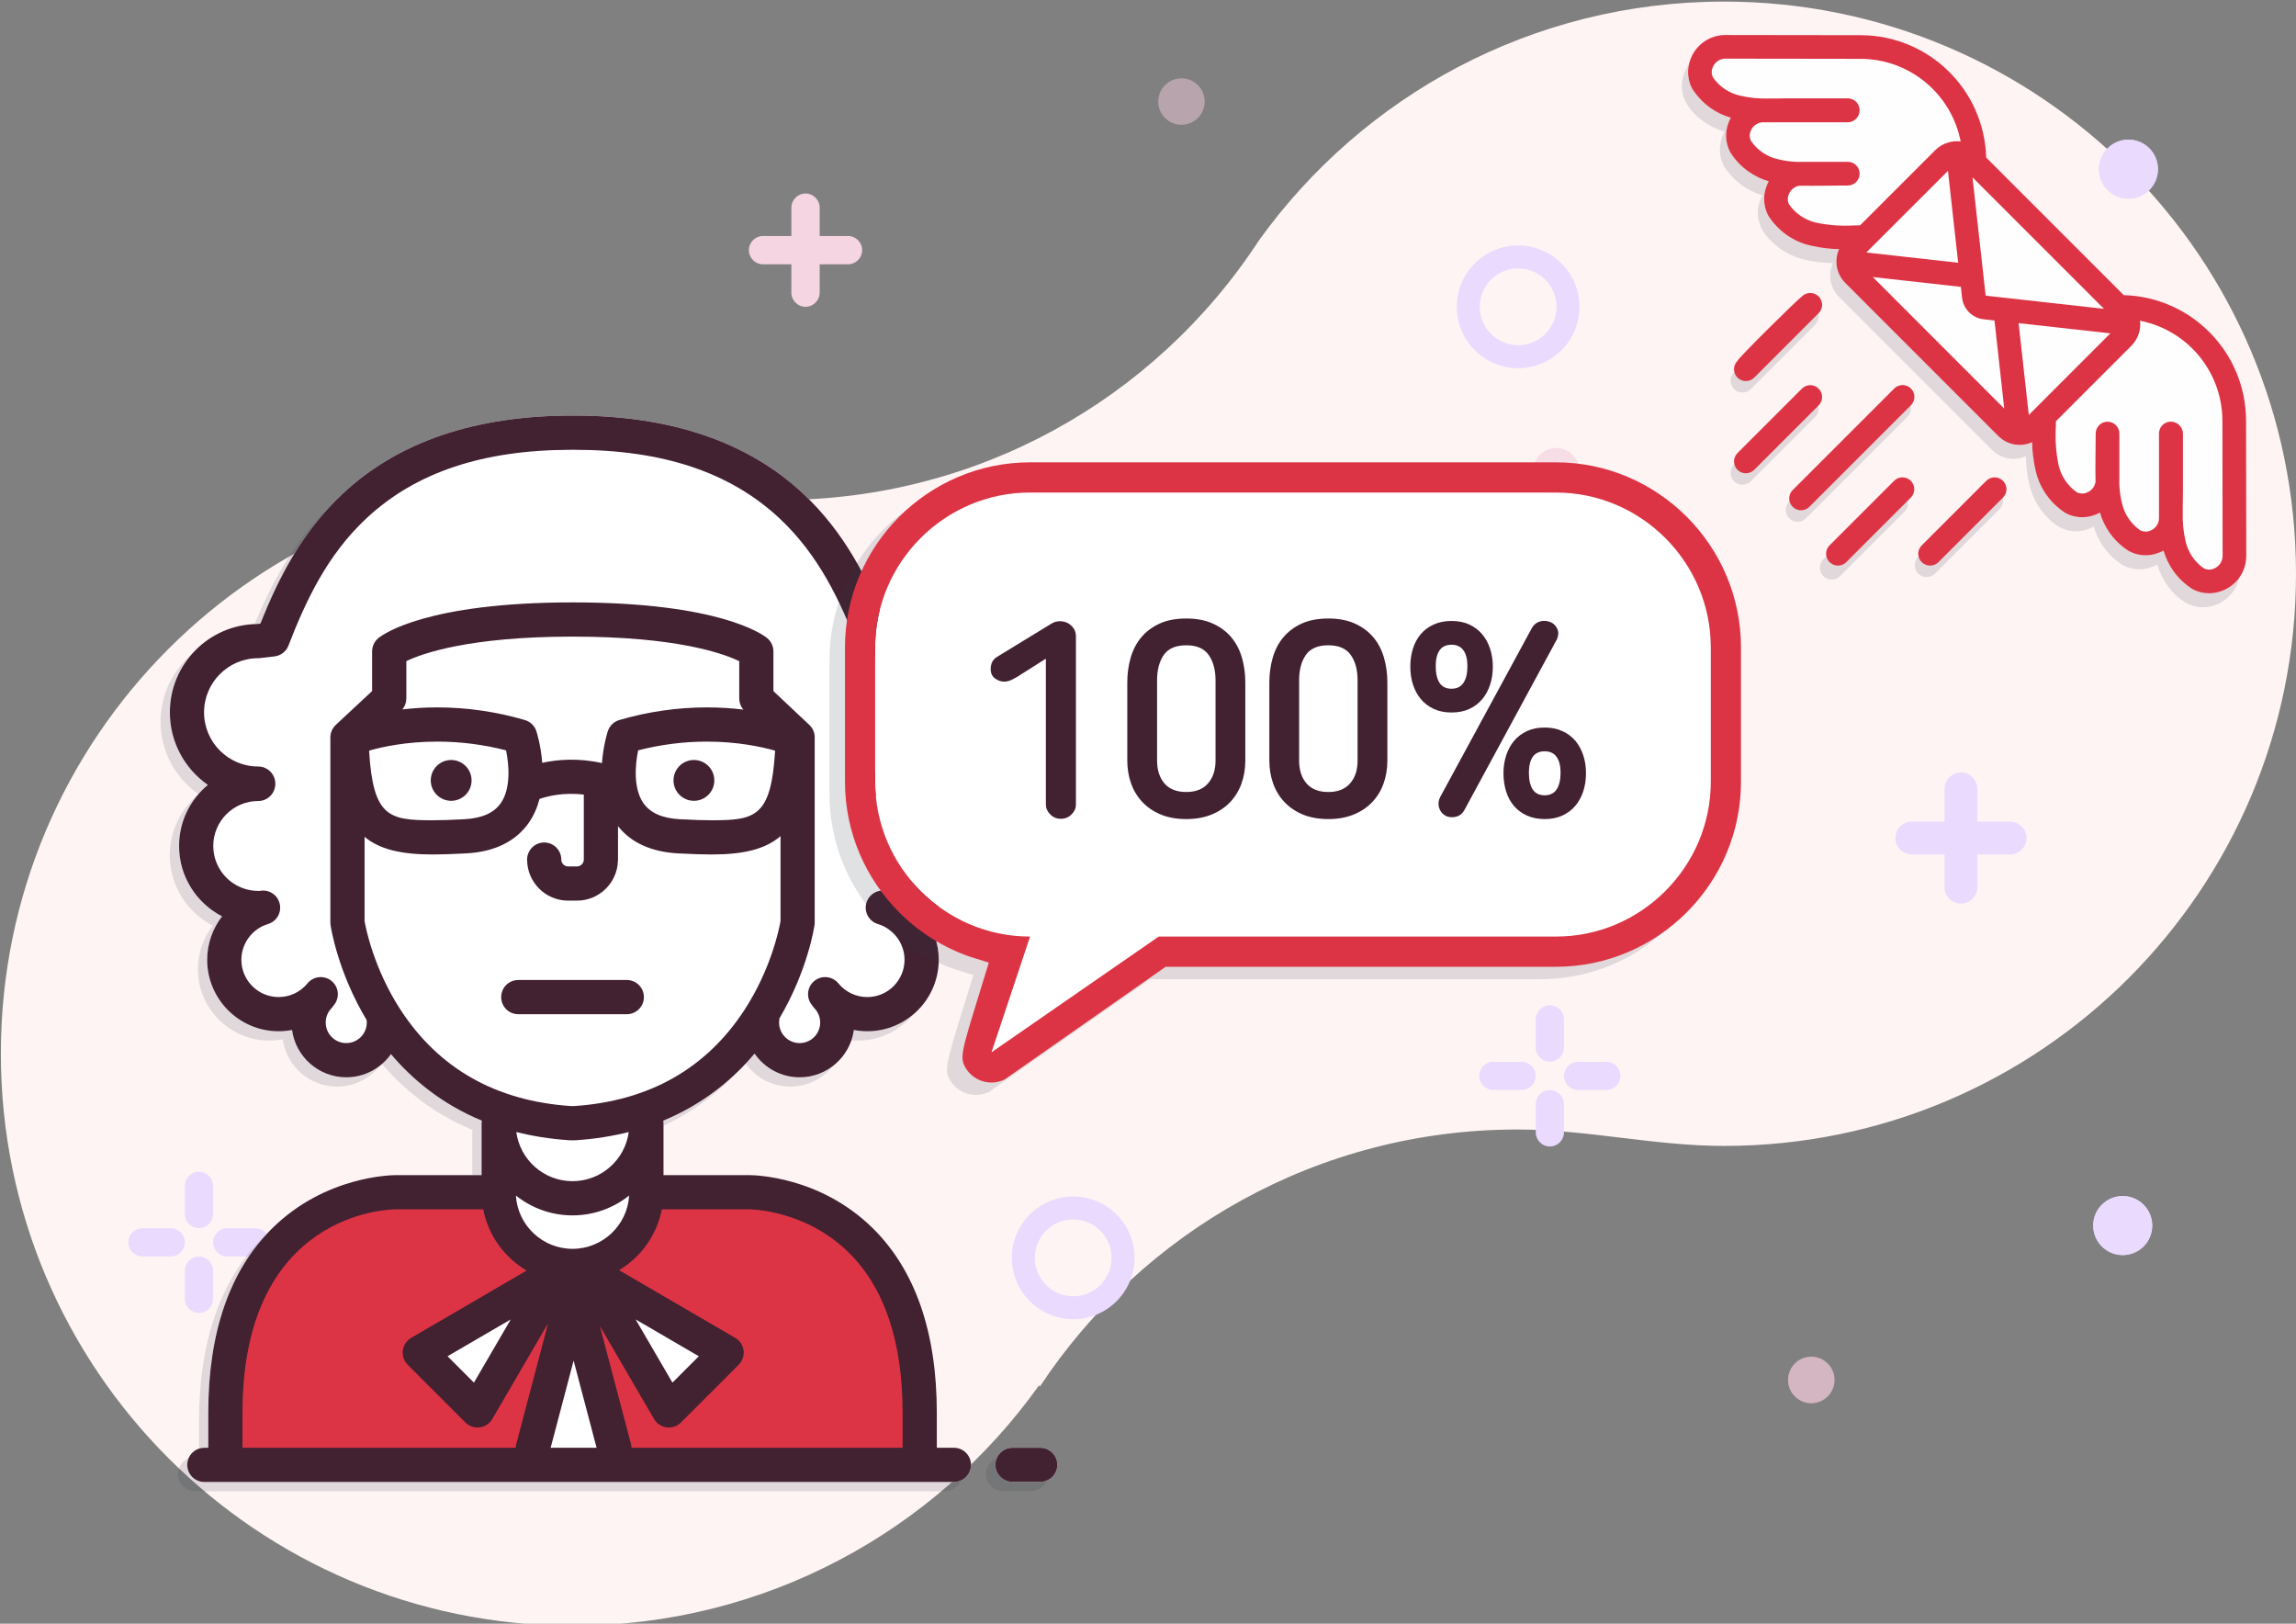 <?xml version="1.0" encoding="UTF-8"?>
<!DOCTYPE svg PUBLIC "-//W3C//DTD SVG 1.1//EN" "http://www.w3.org/Graphics/SVG/1.1/DTD/svg11.dtd">
<!-- Creator: CorelDRAW 2018 (64-Bit) -->
<svg xmlns="http://www.w3.org/2000/svg" xml:space="preserve" width="297mm" height="210mm" version="1.1" style="shape-rendering:geometricPrecision; text-rendering:geometricPrecision; image-rendering:optimizeQuality; fill-rule:evenodd; clip-rule:evenodd"
viewBox="0 0 29700 21000"
 xmlns:xlink="http://www.w3.org/1999/xlink">
 <rect x="0" y="0" width="29700" height="21000" fill="#808080" stroke="none"/>
 <defs>
  <style type="text/css">
   <![CDATA[
    .fil6 {fill:#422131}
    .fil5 {fill:#DD3445}
    .fil1 {fill:#EADAFE}
    .fil8 {fill:#EADAFE}
    .fil10 {fill:#F4D5E1}
    .fil9 {fill:#FEFEFE}
    .fil0 {fill:#FFF4F4}
    .fil4 {fill:white}
    .fil7 {fill:#422131;fill-rule:nonzero}
    .fil3 {fill:#343743;fill-opacity:0.149}
    .fil2 {fill:#EFC7D7;fill-opacity:0.502}
   ]]>
  </style>
 </defs>
 <g id="Слой_x0020_1">
  <path class="fil0" d="M7411.19 6225.8c939.87,0 1749.04,240.86 2675.59,240.86 2523.18,0 4836.87,-1272.4 6199.86,-3359.15 1343.04,-1869.3 3535.8,-3086.99 6013.27,-3086.99 4086.9,0 7400.09,3313.09 7400.09,7400.08 0,4086.99 -3313.19,7400.09 -7400.09,7400.09 -904.07,0 -1759.98,-212.36 -2671.68,-212.36 -2580.77,0 -4852.66,1321.42 -6176.88,3324.38l-12.13 -13.49c-1341.77,1880.58 -3541.66,3106.84 -6028.03,3106.84 -4086.9,0 -7400.09,-3313.09 -7400.09,-7400.08 0,-4086.99 3313.19,-7400.17 7400.09,-7400.17l0 -0.01z"/>
  <path class="fil1" d="M2574.06 15154.5c100.42,0 182.6,82.18 182.6,182.6l0 365.1c0,100.42 -82.18,182.51 -182.6,182.51 -100.41,0 -182.59,-82.09 -182.59,-182.51l0 -365.1c0,-100.42 82.18,-182.6 182.59,-182.6zm182.94 913.23c0,-100.41 82.18,-182.51 182.6,-182.51l365.1 0c100.42,0 182.51,82.1 182.51,182.51 0,100.42 -82.1,182.51 -182.51,182.51l-365.11 0c-100.41,0 -182.59,-82.09 -182.59,-182.51l0 0zm-1096.17 0c0,-100.41 82.18,-182.51 182.6,-182.51l365.1 0c100.42,0 182.6,82.1 182.6,182.51 0,100.42 -82.18,182.51 -182.6,182.51l-365.11 0c-100.41,0 -182.59,-82.09 -182.59,-182.51l0 0zm913.23 182.94c100.42,0 182.6,82.18 182.6,182.59l0 365.11c0,100.42 -82.18,182.51 -182.6,182.51 -100.41,0 -182.59,-82.1 -182.59,-182.51l0 -365.11c0,-100.41 82.18,-182.59 182.59,-182.59z"/>
  <path class="fil2" d="M20130.81 5793.52c-165.97,0 -300.56,134.6 -300.56,300.57 0,165.97 134.59,300.48 300.56,300.48 165.97,0 300.48,-134.51 300.48,-300.48 0,-165.97 -134.5,-300.57 -300.48,-300.57z"/>
  <path class="fil1" d="M11658.9 9281.84c-137.14,0 -261.3,55.55 -351.12,145.36 -89.89,89.82 -145.45,214.06 -145.45,351.2 0,137.14 55.55,261.3 145.45,351.2 89.82,89.81 213.98,145.36 351.12,145.36 137.22,0 261.38,-55.55 351.19,-145.36 89.82,-89.9 145.45,-214.06 145.45,-351.2 0,-137.14 -55.63,-261.3 -145.45,-351.2 -89.81,-89.81 -213.97,-145.36 -351.19,-145.36zm0 -296.92c-438.21,0 -793.4,355.27 -793.4,793.48 0,438.21 355.19,793.4 793.4,793.4 438.21,0 793.48,-355.19 793.48,-793.4 0,-438.21 -355.27,-793.48 -793.48,-793.48zm13707.31 1005.25c116.61,0 212.02,95.5 212.02,212.11l0 424.05 424.14 0c116.61,0 212.02,95.41 212.02,212.03 0,116.7 -95.41,212.11 -212.02,212.11l-424.14 -0.01 0 424.05c0,116.61 -95.41,212.11 -212.02,212.11 -116.61,0 -212.02,-95.49 -212.02,-212.11l0 -424.05 -424.14 0c-116.61,0 -212.02,-95.41 -212.02,-212.11 0,-116.61 95.41,-212.02 212.02,-212.02l424.14 0 0 -424.05c0,-116.61 95.41,-212.11 212.02,-212.11zm2166.3 -8183.9c210.84,0 381.73,170.9 381.73,381.65 0,210.84 -170.89,381.64 -381.73,381.64 -210.75,0 -381.64,-170.8 -381.64,-381.64 0,-210.75 170.89,-381.65 381.64,-381.65z"/>
  <path class="fil3" d="M12975.91 18844.66l360.78 0c120.94,0 220.34,99.23 220.34,220.42 0,121.2 -99.4,220.34 -220.34,220.34l-360.78 0c-120.94,0 -220.25,-99.14 -220.25,-220.34 0,-121.19 99.31,-220.42 220.25,-220.42zm-756.84 0.34l-221.19 0 0 -453.22c0,-1037.91 -276.73,-1839.02 -822.65,-2380.95 -684.16,-679.25 -1540.23,-692.31 -1602.06,-692.31l-1110.5 0 0 -670.42c0,-11.7 -1.19,-23.07 -2.97,-34.35 525.14,-216.94 907.04,-541.26 1180.89,-867.01 127.89,185.06 341.44,306.67 582.98,306.67 357.9,0 654.4,-266.89 701.55,-611.99 56.57,10.69 114.41,16.54 173.18,16.54 509.71,0 924.51,-414.72 924.51,-924.51 0,-207.45 -71.24,-403.78 -192.52,-561.95 329.83,-170.21 555.93,-514.12 555.93,-910.1 0,-317.44 -145.19,-601.56 -372.65,-789.49 296.92,-206.6 491.81,-550.08 491.81,-938.42 0,-625.65 -505.3,-1135.44 -1129.16,-1142.73l-41.3 -4.92c-233.14,-582.64 -531.84,-1181.4 -1067.59,-1682.63 -714.95,-668.89 -1711.12,-1008.05 -2960.97,-1008.05 -5.17,0 -10.17,0.42 -15.18,0.76 -5,-0.34 -10,-0.76 -15.18,-0.76 -1249.84,0 -2246.1,339.16 -2960.96,1007.97 -535.75,501.23 -834.45,1099.9 -1067.59,1682.63l-41.22 4.91c-623.95,7.21 -1129.16,517.09 -1129.16,1142.65 0,388.43 194.81,731.91 491.81,938.51 -227.54,187.93 -372.74,472.05 -372.74,789.49 0,395.98 226.11,739.97 555.93,910.1 -121.19,158.17 -192.43,354.5 -192.43,561.95 0,509.79 414.72,924.51 924.43,924.51 58.77,0 116.69,-5.85 173.26,-16.62 47.16,345.18 343.65,612.07 701.47,612.07 238.57,0 449.74,-118.65 578.14,-299.89 273.43,323.47 653.72,644.73 1175.22,860.23 -1.79,11.2 -2.97,22.65 -2.97,34.35l0 670.42 -1106.43 0c-37.82,0.59 -910.35,1.52 -1606.13,692.3 -545.92,542.02 -822.65,1343.05 -822.65,2380.95l0 453.23 -50.89 0c-122.21,0 -221.18,99.05 -221.18,221.18 0,122.13 98.97,221.18 221.18,221.18l9695.98 0.01c122.21,0 221.18,-98.98 221.18,-221.19 0,-122.04 -99.06,-221.1 -221.18,-221.1zm-4010.07 -5828.81c0,-122.21 -98.97,-221.18 -221.18,-221.18l-1403.78 0c-122.21,0 -221.18,98.97 -221.18,221.18 0,122.13 98.97,221.18 221.18,221.18l1403.78 0c122.21,0 221.18,-99.05 221.18,-221.18zm910.94 -2802.8c0,-145.79 -118.14,-264.01 -263.93,-264.01 -145.79,0 -264.01,118.22 -264.01,264.01 0,145.79 118.22,264.02 264.01,264.02 145.79,0 263.93,-118.23 263.93,-264.02zm-3140.08 0c0,-145.79 -118.23,-264.01 -264.02,-264.01 -145.79,0 -264.01,118.22 -264.01,264.01 0,145.79 118.22,264.02 264.01,264.02 145.79,0 264.02,-118.23 264.02,-264.02zm3592.46 5547.5c5.6,-0.08 724.28,0.93 1291.23,563.82 459.16,455.85 691.96,1151.38 691.96,2067.07l0 453.23 -3506.29 -0.01c-0.68,-15.86 -2.88,-31.8 -7.12,-47.66l-402.68 -1527.51 701.12 1203.2c34.6,59.28 94.65,99.22 162.75,108.04 9.5,1.19 19,1.79 28.41,1.79 58.35,0 114.67,-22.99 156.39,-64.8l747.18 -747.17c48.51,-48.51 71.83,-116.78 62.92,-184.8 -8.82,-68.02 -48.68,-128.15 -107.96,-162.67l-1502.41 -875.49c282.59,-169.03 488.59,-453.05 553.05,-787.12l1131.45 -0.01 0 0.09 0 0zm-2286.56 78.36c276.91,0 531.5,-96.42 732.76,-257.05 -23.16,384.1 -342.89,689.59 -732.76,689.59 -389.87,0 -709.6,-305.49 -732.76,-689.59 201.17,160.71 455.86,257.05 732.76,257.05zm-727.5 -1078.52c209.74,53.26 437.54,90.49 685.52,106.52 4.75,0.34 9.5,0.51 14.25,0.51l55.72 0c4.75,0 9.5,-0.17 14.24,-0.51 247.9,-16.03 475.53,-53.26 685.18,-106.44 -48.17,358.58 -355.95,636.07 -727.41,636.07 -371.55,0 -679.33,-277.58 -727.5,-636.16l0 0.01zm741.66 2956.72l297.26 1127.47 -594.51 0 297.26 -1127.47 -0.01 0zm801.88 -532.77l817.65 476.46 -341.19 341.19 -476.46 -817.65zm-3743 -3573.72c-146.63,0 -265.87,-119.24 -265.87,-265.88 0,-68.69 26.03,-133.83 73.36,-183.44 11.19,-11.71 20.77,-24.43 28.83,-37.74 1.61,-1.87 3.14,-3.56 4.75,-5.43 77.35,-94.56 63.35,-233.9 -31.21,-311.25 -94.48,-77.35 -233.82,-63.44 -311.25,31.13 -92.1,112.62 -228.23,177.17 -373.42,177.17 -265.79,0 -482.06,-216.27 -482.06,-482.15 0,-211.68 141.46,-401.74 343.99,-462.13 117.12,-34.85 183.7,-158.08 148.84,-275.12 -33.33,-111.78 -147.14,-177.42 -259.35,-152.66 -5.17,-0.42 -10.34,-0.85 -15.6,-0.85 -320.58,0 -581.38,-260.78 -581.38,-581.28 0,-320.58 260.79,-581.37 581.38,-581.37 122.21,0 221.18,-99.06 221.18,-221.19 0,-0.68 -0.08,-1.27 -0.08,-1.86 0,-0.68 0.08,-1.28 0.08,-1.95 0,-122.13 -98.97,-221.19 -221.18,-221.19 -386.23,0 -700.45,-314.13 -700.45,-700.44 0,-386.23 314.22,-700.36 700.45,-700.36 8.65,0 17.21,-0.51 25.86,-1.53l184.89 -21.8c81.42,-9.58 150.79,-63.35 180.47,-139.76 221.7,-572.22 497.07,-1167.42 1006.19,-1643.71 639.13,-597.91 1508.85,-888.55 2658.79,-888.55 5.08,0 10.17,-0.43 15.18,-0.77 5.09,0.34 10.09,0.77 15.18,0.77 1149.94,0 2019.58,290.64 2658.7,888.55 509.12,476.29 784.49,1071.49 1006.27,1643.7 29.6,76.41 98.97,130.18 180.39,139.77l184.97 21.79c8.57,1.02 17.13,1.53 25.78,1.53 386.23,0 700.45,314.13 700.45,700.36 0,386.31 -314.22,700.44 -700.45,700.44 -122.12,0 -221.18,99.06 -221.18,221.19 0,0.68 0.08,1.27 0.08,1.95 0,0.59 -0.08,1.18 -0.08,1.86 0,122.13 99.06,221.19 221.18,221.19 320.58,0 581.38,260.79 581.38,581.37 0,320.58 -260.79,581.29 -581.38,581.29 -5.25,0 -10.43,0.42 -15.6,0.84 -112.29,-24.76 -226.02,40.88 -259.27,152.66 -34.94,117.04 31.64,240.27 148.76,275.12 202.61,60.39 344.07,250.45 344.07,462.13 0,265.88 -216.26,482.15 -482.14,482.15 -145.19,0 -281.31,-64.55 -373.42,-177.17 -77.34,-94.57 -216.69,-108.48 -311.25,-31.13 -94.56,77.35 -108.47,216.69 -31.12,311.25 1.52,1.87 3.13,3.56 4.66,5.43 8.06,13.31 17.64,26.03 28.83,37.74 47.33,49.7 73.37,114.75 73.37,183.44 0,146.56 -119.25,265.88 -265.8,265.88 -146.63,0 -265.96,-119.24 -265.96,-265.88 0,-11.96 0.76,-23.83 2.37,-35.53 0.68,-5.52 1.02,-11.11 1.36,-16.62 365.61,-618.02 451.19,-1183.78 454.83,-1208.97 1.53,-10.6 2.29,-21.12 2.29,-31.8l0 -2378.92c4.58,-64.03 -18.57,-129.51 -68.95,-177l-465.09 -437.7 0 -514.38c0,-66.32 -29.77,-129.16 -81.08,-171.14 -57.76,-47.32 -619.03,-461.71 -2514.45,-461.71 -1895.41,0 -2456.68,414.39 -2514.44,461.71 -51.31,41.98 -81.08,104.82 -81.08,171.14l0 513.78 -469.59 437.54c-0.93,0.85 -1.61,1.78 -2.46,2.63 -3.05,2.8 -5.85,5.85 -8.65,8.9 -2.29,2.38 -4.58,4.75 -6.7,7.3 -2.37,2.8 -4.66,5.76 -6.95,8.82 -2.12,2.8 -4.33,5.59 -6.36,8.48 -2.04,2.88 -3.82,5.93 -5.68,8.9 -1.95,3.05 -3.9,6.19 -5.68,9.42 -1.79,3.05 -3.22,6.27 -4.84,9.41 -1.61,3.22 -3.22,6.44 -4.66,9.75 -1.53,3.39 -2.72,6.87 -4.07,10.35 -1.19,3.22 -2.46,6.36 -3.48,9.58 -1.19,3.65 -2.12,7.38 -3.14,11.11 -0.85,3.22 -1.78,6.36 -2.46,9.67 -0.76,3.64 -1.36,7.29 -2.04,11.1 -0.59,3.48 -1.18,6.96 -1.61,10.44 -0.42,3.47 -0.59,6.95 -0.85,10.43 -0.25,3.9 -0.51,7.8 -0.59,11.79 0,1.27 -0.17,2.46 -0.17,3.73l0 2394.86c0,10.69 0.76,21.29 2.29,31.8 3.65,25.45 91.17,603.34 466.88,1229.07 1.27,10.6 2.12,21.28 2.12,32.06 0,146.63 -119.33,265.87 -265.88,265.87l0 0.02zm3531.83 -4178.24c-70.06,20.52 -125.44,74.2 -148.08,143.58 -4.67,14.16 -59.45,186.33 -76.08,413.02 -309.81,-69.46 -579.25,-45.54 -772.78,-3.22 -16.97,-225.17 -71.24,-395.72 -75.82,-409.8 -22.65,-69.37 -78.03,-123.06 -148.08,-143.58 -370.62,-108.48 -751.93,-163.52 -1133.32,-163.52 -164.53,0 -315.91,10.35 -451.86,26.13 32.82,-39.44 51.22,-89.23 51.22,-141.21l0 -483.5c201.42,-96.77 808.15,-316.94 2153.15,-316.94 1344.49,0 1948.85,218.64 2153.16,317.44l0 483c0,52.92 19,103.72 53.01,143.49 -140.87,-17.13 -298.87,-28.41 -471.21,-28.41 -381.39,0 -762.69,55.05 -1133.31,163.52zm-2354.16 278.85c298.45,0 596.98,37.99 889.32,112.88 38.59,185.23 64.71,490.37 -66.92,681.19 -89.05,129.08 -244.67,197.86 -475.78,210.08 -174.62,9.24 -300.48,13.4 -408.1,13.4 -566.45,0 -769.31,-43.17 -820.96,-900.77 169.79,-48.51 480.11,-116.78 882.45,-116.78l-0.01 0zm2598.07 112.88c292.34,-74.89 590.95,-112.88 889.31,-112.88 399.12,0 711.47,68.78 882.45,117.21 -51.73,857.17 -254.6,900.26 -820.96,900.26 -107.62,0 -233.48,-4.07 -408.1,-13.32 -231.11,-12.21 -386.74,-80.99 -475.78,-210.07 -131.63,-190.91 -105.42,-496.23 -66.92,-681.2l0 0zm-3072.58 3357.29c-346.11,-531.17 -450.26,-1057.07 -466.2,-1147.65l0 -1090.57c196.08,163.43 479.01,227.88 879.22,227.88 115.77,0 248.83,-4.24 431.43,-13.9 373.17,-19.76 648.37,-155.21 817.99,-402.59 64.54,-94.14 107.03,-197.1 134,-301.67 106.95,-36.81 312.78,-87.7 573.06,-56.23l0 840.63c0,48.77 -39.69,88.46 -88.46,88.46l-114.06 0c-48.85,0 -88.54,-39.7 -88.54,-88.46 0,-122.21 -98.98,-221.19 -221.19,-221.19 -122.12,0 -221.18,98.98 -221.18,221.19 0,292.68 238.15,530.82 530.91,530.82l114.07 0.01c285.04,0 517.68,-226.02 529.72,-508.18 0.68,-7.47 1.1,-15.01 1.1,-22.65l0 -431.85c171.49,214.99 433.47,333.39 780.09,351.71 182.68,9.67 315.74,13.99 431.42,13.99l0.09 0c407.85,0 694.17,-66.66 890.67,-237.22l0 1099.82c-16.11,91.59 -120.43,616.99 -466.2,1147.64 -495.71,760.83 -1237.12,1179.29 -2203.44,1243.65l-41.14 0.01c-966.32,-64.45 -1707.73,-482.82 -2203.36,-1243.65l0 0zm-2045.7 5210.04c0,-2600.53 1903.05,-2630.89 1984.81,-2630.89l1129.66 0c65.05,337.37 274.62,623.69 561.53,791.96l-1493.93 870.57c-59.28,34.52 -99.14,94.65 -107.96,162.67 -8.82,68.1 14.42,136.37 62.93,184.88l747.17 747.09c41.73,41.81 98.13,64.8 156.39,64.8 9.5,0 19,-0.6 28.41,-1.79 68.11,-8.82 128.24,-48.76 162.75,-108.04l721.9 -1238.73 -412.17 1563.04c-4.16,15.86 -6.36,31.8 -7.04,47.58l-3534.45 0 0 -453.14zm3470.42 -1207.1l-476.37 817.65 -341.2 -341.19 817.57 -476.46z"/>
  <path class="fil4" d="M13096.17 18724.49l360.78 0c120.94,0 220.25,99.14 220.25,220.34l0 0.08c0,121.19 -99.31,220.34 -220.25,220.34l-360.78 -0.01c-120.94,0 -220.34,-99.14 -220.34,-220.33l0 -0.09c0,-121.19 99.4,-220.33 220.34,-220.33l0 0zm-756.93 0.25l-221.1 0 0 -453.22c0,-1037.91 -276.81,-1838.94 -822.65,-2380.87 -684.16,-679.33 -1540.23,-692.31 -1602.06,-692.31l-1110.59 0.01 0 -670.51c0,-11.62 -1.18,-23.07 -2.97,-34.26 525.23,-217.03 907.13,-541.26 1180.9,-867.1 127.89,185.14 341.44,306.68 582.98,306.68 357.9,0 654.39,-266.81 701.55,-611.99 56.56,10.77 114.49,16.62 173.26,16.62 509.71,0 924.43,-414.72 924.43,-924.51 0,-207.45 -71.24,-403.79 -192.43,-561.96 329.74,-170.21 555.93,-514.11 555.93,-910.09 0,-317.45 -145.2,-601.56 -372.75,-789.5 296.92,-206.59 491.82,-550.16 491.82,-938.5 0,-625.56 -505.22,-1135.44 -1129.16,-1142.73l-41.22 -4.84c-233.23,-582.73 -531.93,-1181.4 -1067.59,-1682.63 -714.95,-668.89 -1711.21,-1008.05 -2961.05,-1008.05 -5.09,0 -10.09,0.43 -15.18,0.77 -5,-0.34 -10.01,-0.77 -15.18,-0.77 -1249.84,0 -2246.02,339.16 -2960.97,1007.97 -535.66,501.14 -834.36,1099.9 -1067.5,1682.63l-41.3 4.83c-623.95,7.3 -1129.16,517.09 -1129.16,1142.73 0,388.35 194.89,731.91 491.82,938.51 -227.55,187.85 -372.75,471.97 -372.75,789.49 0,395.98 226.19,739.89 555.93,910.1 -121.19,158.09 -192.43,354.51 -192.43,561.95 0,509.79 414.72,924.52 924.43,924.52 58.77,0 116.7,-5.86 173.26,-16.63 47.16,345.18 343.65,611.99 701.55,611.99 238.49,0 449.66,-118.65 578.15,-299.89 273.34,323.55 653.63,644.81 1175.21,860.31 -1.78,11.2 -2.97,22.65 -2.97,34.27l0 670.5 -1106.51 0c-37.74,0.59 -910.35,1.53 -1606.13,692.3 -545.83,541.94 -822.65,1343.06 -822.65,2380.96l0 453.22 -50.89 0c-122.21,0 -221.18,98.98 -221.18,221.19 0,122.12 98.97,221.18 221.18,221.18l9695.97 0c122.21,0 221.18,-99.06 221.18,-221.18 0,-122.13 -98.97,-221.19 -221.18,-221.19z"/>
  <polygon class="fil5" points="2910.99,18940.71 2900.41,17935.29 3027.41,17067.46 3433.61,16196.64 4075.16,15702.21 4890.08,15395.29 6350.58,15384.71 6498.75,15892.7 6949.09,16411.55 5475.44,17509.15 6158.95,18150.22 7108.9,16595.67 7277.91,16850.64 6889.93,18848 7829.08,18833.9 7557.08,16670.59 8652.65,18269.13 9409.28,17522.52 7887.82,16547.93 8128.57,16167.88 8340.24,15130.71 8424.91,15437.63 9525.58,15416.46 10277,15543.46 11039.55,15886.34 11596.01,16572.18 11951.65,17696.14 11896.25,18930.13 "/>
  <path class="fil6" d="M13096.17 18724.49l360.78 0c120.94,0 220.25,99.14 220.25,220.34l0 0.08c0,121.19 -99.31,220.34 -220.25,220.34l-360.78 -0.01c-120.94,0 -220.34,-99.14 -220.34,-220.33l0 -0.09c0,-121.19 99.4,-220.33 220.34,-220.33l0 0zm-756.93 0.25l-221.1 0 0 -453.22c0,-1037.91 -276.81,-1838.94 -822.65,-2380.87 -684.16,-679.33 -1540.23,-692.31 -1602.06,-692.31l-1110.59 0.01 0 -670.51c0,-11.62 -1.18,-23.07 -2.97,-34.26 525.23,-217.03 907.13,-541.26 1180.9,-867.1 127.89,185.14 341.44,306.68 582.98,306.68 357.9,0 654.39,-266.81 701.55,-611.99 56.56,10.77 114.49,16.62 173.26,16.62 509.71,0 924.43,-414.72 924.43,-924.51 0,-207.45 -71.24,-403.79 -192.43,-561.96 329.74,-170.21 555.93,-514.11 555.93,-910.09 0,-317.45 -145.2,-601.56 -372.75,-789.5 296.92,-206.59 491.82,-550.16 491.82,-938.5 0,-625.56 -505.22,-1135.44 -1129.16,-1142.73l-41.22 -4.84c-233.23,-582.73 -531.93,-1181.4 -1067.59,-1682.63 -714.95,-668.89 -1711.21,-1008.05 -2961.05,-1008.05 -5.09,0 -10.09,0.43 -15.18,0.77 -5,-0.34 -10.01,-0.77 -15.18,-0.77 -1249.84,0 -2246.02,339.16 -2960.97,1007.97 -535.66,501.14 -834.36,1099.9 -1067.5,1682.63l-41.3 4.83c-623.95,7.3 -1129.16,517.09 -1129.16,1142.73 0,388.35 194.89,731.91 491.82,938.51 -227.55,187.85 -372.75,471.97 -372.75,789.49 0,395.98 226.19,739.89 555.93,910.1 -121.19,158.09 -192.43,354.51 -192.43,561.95 0,509.79 414.72,924.52 924.43,924.52 58.77,0 116.7,-5.86 173.26,-16.63 47.16,345.18 343.65,611.99 701.55,611.99 238.49,0 449.66,-118.65 578.15,-299.89 273.34,323.55 653.63,644.81 1175.21,860.31 -1.78,11.2 -2.97,22.65 -2.97,34.27l0 670.5 -1106.51 0c-37.74,0.59 -910.35,1.53 -1606.13,692.3 -545.83,541.94 -822.65,1343.06 -822.65,2380.96l0 453.22 -50.89 0c-122.21,0 -221.18,98.98 -221.18,221.19 0,122.12 98.97,221.18 221.18,221.18l9695.97 0c122.21,0 221.18,-99.06 221.18,-221.18 0,-122.13 -98.97,-221.19 -221.18,-221.19zm-4009.98 -5828.81c0,-122.13 -99.06,-221.19 -221.18,-221.19l-1403.86 0c-122.13,0 -221.18,99.06 -221.18,221.19 0,122.12 99.05,221.18 221.18,221.18l1403.86 0c122.12,0 221.18,-98.97 221.18,-221.18zm910.94 -2802.72c0,-145.79 -118.22,-264.01 -264.01,-264.01 -145.79,0 -264.02,118.22 -264.02,264.01 0,145.79 118.23,263.93 264.02,263.93 145.79,0 264.01,-118.14 264.01,-263.93zm-3140.17 0c0,-145.79 -118.22,-264.01 -264.01,-264.01 -145.79,0 -263.93,118.22 -263.93,264.01 0,145.79 118.14,263.93 263.93,263.93 145.79,0 264.01,-118.14 264.01,-263.93zm3592.47 5547.5c5.59,-0.08 724.36,0.94 1291.31,563.82 459.16,455.86 691.97,1151.3 691.97,2066.99l0 453.22 -3506.39 0c-0.59,-15.77 -2.88,-31.72 -7.04,-47.66l-402.67 -1527.51 701.12 1203.28c34.52,59.28 94.65,99.14 162.67,107.96 9.5,1.28 18.99,1.87 28.41,1.87 58.34,0 114.74,-23.07 156.47,-64.8l747.09 -747.17c48.6,-48.51 71.84,-116.78 63.02,-184.89 -8.82,-68.01 -48.69,-128.14 -107.97,-162.66l-1502.41 -875.41c282.59,-169.03 488.51,-453.14 552.97,-787.12l1131.45 0 0 0.08zm-2286.56 78.28c276.9,0 531.59,-96.34 732.75,-256.97 -23.15,384.1 -342.88,689.59 -732.75,689.59 -389.79,0 -709.52,-305.49 -732.68,-689.59 201.17,160.63 455.86,256.97 732.68,256.97zm-727.42 -1078.44c209.65,53.26 437.45,90.41 685.44,106.52 4.83,0.26 9.49,0.43 14.33,0.43l55.63 0c4.75,0 9.5,-0.09 14.34,-0.43 247.9,-16.03 475.53,-53.26 685.09,-106.43 -48.08,358.57 -355.86,635.99 -727.41,635.99 -371.56,0 -679.25,-277.5 -727.42,-636.08zm741.58 2956.73l297.34 1127.46 -594.6 0 297.26 -1127.46zm801.88 -532.78l817.65 476.38 -341.19 341.27 -476.46 -817.65 0 0zm-3743 -3573.8c-146.56,0 -265.88,-119.24 -265.88,-265.88 0,-68.61 26.12,-133.74 73.36,-183.36 11.28,-11.79 20.78,-24.51 28.92,-37.83 1.53,-1.78 3.14,-3.56 4.67,-5.34 77.34,-94.56 63.35,-233.9 -31.13,-311.34 -94.56,-77.26 -233.9,-63.35 -311.25,31.21 -92.1,112.55 -228.22,177.17 -373.5,177.17 -265.8,0 -482.06,-216.26 -482.06,-482.14 0,-211.69 141.46,-401.75 344.07,-462.13 117.04,-34.86 183.7,-158.08 148.75,-275.12 -33.32,-111.87 -147.05,-177.43 -259.26,-152.75 -5.26,-0.34 -10.43,-0.76 -15.69,-0.76 -320.5,0 -581.29,-260.79 -581.29,-581.37 0,-320.59 260.79,-581.29 581.29,-581.29 122.21,0 221.18,-99.06 221.18,-221.27 0,-0.59 -0.08,-1.18 -0.08,-1.86 0,-0.6 0.08,-1.28 0.08,-1.87 0,-122.13 -98.97,-221.18 -221.18,-221.18 -386.22,0 -700.44,-314.22 -700.44,-700.45 0,-386.22 314.22,-700.44 700.44,-700.44 8.65,0 17.3,-0.51 25.87,-1.53l184.97 -21.71c81.33,-9.58 150.79,-63.35 180.39,-139.76 221.77,-572.3 497.15,-1167.5 1006.18,-1643.7 639.21,-598 1508.94,-888.64 2658.79,-888.64 5.18,0 10.18,-0.43 15.18,-0.77 5.09,0.34 10.09,0.77 15.27,0.77 1149.85,0 2019.58,290.64 2658.7,888.64 509.03,476.2 784.5,1071.4 1006.19,1643.7 29.6,76.41 99.06,130.18 180.39,139.76l184.97 21.71c8.57,1.02 17.22,1.53 25.87,1.53 386.22,0 700.44,314.22 700.44,700.44 0,386.23 -314.22,700.45 -700.44,700.45 -122.22,0 -221.19,99.05 -221.19,221.18 0,0.68 0.08,1.27 0.08,1.87 0,0.68 -0.08,1.27 -0.08,1.86 0,122.21 98.97,221.27 221.19,221.27 320.49,0 581.37,260.71 581.37,581.29 0,320.58 -260.88,581.37 -581.37,581.37 -5.35,0 -10.44,0.42 -15.69,0.76 -112.29,-24.68 -225.94,40.88 -259.27,152.75 -34.94,117.04 31.72,240.18 148.76,275.12 202.61,60.38 344.07,250.44 344.07,462.13 0,265.79 -216.27,482.14 -482.06,482.14 -145.28,0 -281.4,-64.62 -373.42,-177.17 -77.43,-94.56 -216.77,-108.47 -311.33,-31.21 -94.48,77.44 -108.48,216.78 -31.13,311.34 1.53,1.78 3.14,3.56 4.66,5.34 8.15,13.32 17.73,26.04 28.92,37.83 47.24,49.62 73.37,114.75 73.37,183.36 0,146.64 -119.25,265.88 -265.88,265.88 -146.64,0 -265.88,-119.24 -265.88,-265.88 0,-11.87 0.76,-23.83 2.29,-35.45 0.76,-5.6 1.02,-11.11 1.36,-16.71 365.61,-617.92 451.19,-1183.77 454.83,-1208.96 1.53,-10.52 2.29,-21.12 2.29,-31.72l0 -2378.92c4.58,-64.03 -18.57,-129.59 -68.95,-177l-465.1 -437.7 0 -514.37c0,-66.32 -29.76,-129.17 -81.07,-171.24 -57.76,-47.24 -618.95,-461.7 -2514.45,-461.7 -1895.41,0 -2456.69,414.46 -2514.36,461.7 -51.39,41.99 -81.16,104.92 -81.16,171.24l0 513.69 -469.59 437.62c-0.85,0.85 -1.62,1.69 -2.46,2.54 -2.97,2.89 -5.77,5.85 -8.65,8.91 -2.21,2.37 -4.5,4.83 -6.62,7.29 -2.45,2.88 -4.66,5.85 -7.04,8.82 -2.12,2.88 -4.32,5.68 -6.36,8.57 -1.95,2.88 -3.81,5.85 -5.59,8.82 -1.95,3.14 -3.99,6.28 -5.77,9.5 -1.7,3.05 -3.22,6.19 -4.84,9.41 -1.52,3.22 -3.22,6.45 -4.58,9.67 -1.52,3.39 -2.8,6.95 -4.07,10.43 -1.27,3.22 -2.46,6.36 -3.56,9.58 -1.19,3.65 -2.12,7.38 -3.14,11.11 -0.76,3.22 -1.78,6.36 -2.46,9.58 -0.76,3.74 -1.35,7.38 -1.95,11.11 -0.59,3.48 -1.18,6.96 -1.61,10.52 -0.42,3.48 -0.68,6.87 -0.85,10.43 -0.25,3.9 -0.59,7.8 -0.59,11.71 -0.09,1.27 -0.26,2.54 -0.26,3.81l0 2394.86c0,10.6 0.77,21.21 2.29,31.72 3.65,25.53 91.17,603.43 466.97,1229.15 1.27,10.52 2.03,21.29 2.03,31.97 0,146.64 -119.24,265.88 -265.88,265.88l0.01 0.01zm3531.82 -4178.16c-69.97,20.53 -125.44,74.21 -148.08,143.59 -4.58,14.16 -59.45,186.24 -76.07,413.02 -309.73,-69.46 -579.25,-45.54 -772.79,-3.31 -16.87,-225.08 -71.15,-395.64 -75.82,-409.72 -22.64,-69.37 -78.02,-123.06 -148.08,-143.58 -370.62,-108.47 -751.92,-163.51 -1133.31,-163.51 -164.45,0 -315.84,10.34 -451.87,26.12 32.82,-39.44 51.23,-89.31 51.23,-141.21l0 -483.5c201.42,-96.77 808.15,-317.02 2153.23,-317.02 1344.49,0 1948.77,218.72 2153.16,317.53l0 482.99c0,52.84 18.99,103.64 52.92,143.5 -140.87,-17.14 -298.87,-28.41 -471.21,-28.41 -381.39,0 -762.69,55.04 -1133.31,163.51l0 0zm-2354.15 278.86c298.44,0 596.97,37.91 889.31,112.88 38.59,185.22 64.71,490.37 -66.83,681.19 -89.13,129.08 -244.76,197.86 -475.87,210.08 -174.62,9.15 -300.48,13.31 -408.1,13.31 -566.45,0 -769.23,-43.09 -820.96,-900.68 169.79,-48.6 480.11,-116.78 882.45,-116.78zm2598.15 112.88c292.34,-74.97 590.87,-112.88 889.32,-112.88 399.02,0 711.38,68.69 882.36,117.21 -51.74,857.17 -254.6,900.25 -820.88,900.25 -107.71,0 -233.56,-4.15 -408.19,-13.31 -231.1,-12.3 -386.73,-81 -475.78,-210.16 -131.63,-190.82 -105.42,-496.22 -66.83,-681.11l0 0zm-3072.66 3357.2c-346.11,-531.17 -450.26,-1056.99 -466.2,-1147.65l0 -1090.48c196.08,163.42 479.01,227.88 879.22,227.88 115.77,0 248.83,-4.33 431.43,-13.91 373.16,-19.76 648.37,-155.2 817.99,-402.59 64.62,-94.22 107.03,-197.18 134.08,-301.75 106.86,-36.73 312.7,-87.7 573.06,-56.23l0 840.63c0,48.86 -39.69,88.55 -88.54,88.55l-114.06 -0.01c-48.77,0 -88.46,-39.69 -88.46,-88.54 0,-122.13 -98.98,-221.18 -221.19,-221.18 -122.21,0 -221.18,99.05 -221.18,221.18 0,292.76 238.15,530.91 530.83,530.91l114.06 0c285.05,0 517.77,-226.02 529.72,-508.18 0.77,-7.47 1.19,-15.01 1.19,-22.73l0 -431.77c171.4,214.99 433.46,333.39 780.08,351.71 182.6,9.67 315.67,13.9 431.43,13.9 0.09,0 0,0 0,0 407.85,0 694.26,-66.66 890.76,-237.21l0 1099.81c-16.2,91.68 -120.43,616.99 -466.2,1147.74 -495.8,760.82 -1237.12,1179.19 -2203.53,1243.65l-41.13 0c-966.33,-64.45 -1707.65,-482.9 -2203.37,-1243.73l0.01 0zm-2045.62 5210.04c0,-2600.45 1902.97,-2630.81 1984.81,-2630.81l1129.58 0c65.14,337.29 274.7,623.61 561.53,791.96l-1493.93 870.57c-59.28,34.52 -99.14,94.65 -107.96,162.67 -8.82,68.01 14.42,136.29 63.01,184.8l747.17 747.17c41.73,41.73 98.05,64.8 156.39,64.8 9.42,0 18.92,-0.6 28.41,-1.87 68.02,-8.74 128.15,-48.68 162.67,-107.96l721.9 -1238.82 -412.09 1563.04c-4.24,15.95 -6.45,31.89 -7.04,47.67l-3534.45 0 0 -453.22zm3470.42 -1207.02l-476.46 817.66 -341.19 -341.28 817.65 -476.37 0 -0.01z"/>
  <path class="fil3" d="M13123.57 6139.89l6803.02 0c1317.27,0 2393.59,1076.32 2393.59,2393.59l0 1736.99c0,1317.27 -1076.32,2393.59 -2393.59,2393.59l-5048.82 0 -2082.67 1457.63c-193.63,94.22 -426.94,13.74 -521.25,-179.88 -66.49,-138.58 -2.63,-284.97 316.94,-1331.6l-242.64 -75.65c-961.83,-331.53 -1618.18,-1241.45 -1618.18,-2264.09l0 -1736.99c0,-1317.27 1076.33,-2393.59 2393.59,-2393.59l0.01 0z"/>
  <path class="fil4" d="M13323.88 6369.72l6803.11 0c1101.85,0 2003.47,901.87 2003.47,2003.47l0 1736.99c0,1101.68 -901.87,2003.46 -2003.47,2003.46l-5138.37 0 -2163.84 1497.24 499.1 -1497.24c-1101.93,0 -2003.46,-901.53 -2003.46,-2003.46l0 -1736.99c0,-1101.85 901.53,-2003.47 2003.46,-2003.47z"/>
  <path class="fil5" d="M13323.88 5979.6l6803.11 0c658.64,0 1257.14,269.18 1690.77,702.82 433.64,433.63 702.82,1032.13 702.82,1690.77l0 1736.99c0,658.63 -269.18,1257.14 -702.82,1690.77 -433.63,433.63 -1032.13,702.82 -1690.77,702.82l-5048.81 0 -2082.77 1457.62c-193.53,94.23 -426.93,13.74 -521.15,-179.88 -66.58,-138.58 -2.63,-284.96 316.85,-1331.51l-242.56 -75.74c-348.06,-119.92 -660.25,-318.12 -915.44,-573.31 -433.63,-433.63 -702.82,-1032.14 -702.82,-1690.77l0.01 -1736.99c0,-658.64 269.18,-1257.14 702.82,-1690.77 433.63,-433.64 1032.13,-702.82 1690.76,-702.82zm0 390.12l6803.11 0c1101.85,0 2003.47,901.62 2003.47,2003.47l0 1736.99c0,1101.93 -901.62,2003.46 -2003.47,2003.46l-5138.37 0 -2163.84 1497.24 499.1 -1497.24c-1101.93,0 -2003.46,-901.53 -2003.46,-2003.46l0 -1736.99c0,-1101.85 901.53,-2003.47 2003.46,-2003.47z"/>
  <path class="fil7" d="M13529.04 8518.89l-356.97 226.19c-30.61,18.83 -60.64,35.28 -90.06,49.44 -29.52,14.17 -60.73,21.21 -93.72,21.21 -40.03,0 -78.87,-13.57 -116.61,-40.62 -37.66,-27.14 -56.48,-67.77 -56.48,-121.96 0,-73.02 28.24,-126.03 84.81,-159.02l699.68 -427.61c18.83,-11.79 37.14,-20.01 54.78,-24.68 17.64,-4.75 35.88,-7.12 54.79,-7.12 58.86,0 108.3,18.91 148.42,56.57 40.03,37.65 60.04,83.62 60.04,137.81l0 2176.9c0,47.07 -18.83,89.48 -56.57,127.22 -37.65,37.66 -83.62,56.48 -137.81,56.48 -54.2,0 -100.08,-18.83 -137.82,-56.48 -37.66,-37.74 -56.48,-80.15 -56.48,-127.22l0 -1887.1 0 -0.01zm1816.37 -173.18c-136.63,0 -233.82,41.81 -291.57,125.43 -57.67,83.71 -86.51,192.6 -86.51,326.94l0 1038.92c0,122.55 31.8,220.85 95.41,295.06 63.61,74.21 157.83,111.35 282.67,111.35 122.55,0 216.18,-37.14 280.98,-111.35 64.79,-74.21 97.19,-172.51 97.19,-295.06l0 -1038.92c0,-134.34 -29.52,-243.23 -88.37,-326.94 -58.95,-83.62 -155.46,-125.43 -289.8,-125.43l0 0zm0 -346.28c131.97,0 246.21,21.8 342.8,65.3 96.6,43.59 176.07,102.54 238.49,176.75 62.51,74.2 108.39,161.98 137.9,263.24 29.43,101.35 44.1,208.55 44.1,321.6l0 1010.68c0,106.02 -16.45,204.99 -49.45,296.84 -32.99,91.93 -81.84,171.99 -146.63,240.35 -64.8,68.27 -144.94,121.87 -240.35,160.8 -95.41,38.84 -204.31,58.26 -326.86,58.26 -124.84,0 -234.41,-19.42 -328.64,-58.26 -94.22,-38.93 -173.77,-92.53 -238.57,-160.8 -64.79,-68.36 -113.64,-148.42 -146.64,-240.35 -32.99,-91.85 -49.44,-190.83 -49.44,-296.84l0 -1010.68c0,-113.05 14.67,-220.25 44.19,-321.6 29.43,-101.26 75.39,-189.04 137.81,-263.24 62.42,-74.21 141.3,-133.16 236.71,-176.75 95.41,-43.5 210.32,-65.3 344.58,-65.3l0 0zm1837.66 346.28c-136.71,0 -233.82,41.81 -291.57,125.43 -57.76,83.71 -86.59,192.6 -86.59,326.94l0 1038.92c0,122.55 31.8,220.85 95.41,295.06 63.61,74.21 157.83,111.35 282.75,111.35 122.47,0 216.1,-37.14 280.9,-111.35 64.79,-74.21 97.19,-172.51 97.19,-295.06l0 -1038.92c0,-134.34 -29.43,-243.23 -88.38,-326.94 -58.85,-83.62 -155.45,-125.43 -289.71,-125.43zm0 -346.28c131.88,0 246.12,21.8 342.72,65.3 96.6,43.59 176.15,102.54 238.57,176.75 62.42,74.2 108.39,161.98 137.82,263.24 29.43,101.35 44.18,208.55 44.18,321.6l0 1010.68c0,106.02 -16.53,204.99 -49.44,296.84 -32.99,91.93 -81.93,171.99 -146.72,240.35 -64.8,68.27 -144.86,121.87 -240.27,160.8 -95.41,38.84 -204.39,58.26 -326.86,58.26 -124.92,0 -234.41,-19.42 -328.72,-58.26 -94.22,-38.93 -173.69,-92.53 -238.48,-160.8 -64.8,-68.36 -113.65,-148.42 -146.64,-240.35 -32.99,-91.85 -49.53,-190.83 -49.53,-296.84l0 -1010.68c0,-113.05 14.76,-220.25 44.19,-321.6 29.43,-101.26 75.4,-189.04 137.81,-263.24 62.42,-74.21 141.38,-133.16 236.79,-176.75 95.42,-43.5 210.25,-65.3 344.59,-65.3l-0.01 0zm2798.82 2593.83c-87.19,0 -164.37,-15.27 -231.45,-45.97 -67.17,-30.62 -123.14,-72.43 -167.92,-125.44 -44.7,-53 -78.28,-115.42 -100.67,-187.26 -22.39,-71.83 -33.59,-150.2 -33.59,-235 0,-82.44 11.79,-159.62 35.37,-231.45 23.49,-71.92 57.67,-134.34 102.45,-187.35 44.78,-53 100.16,-94.81 166.06,-125.43 65.98,-30.62 142.56,-45.97 229.75,-45.97 84.81,0 160.8,15.35 227.88,45.97 67.17,30.62 123.14,72.43 167.92,125.43 44.78,53.01 78.88,115.43 102.46,187.35 23.57,71.83 35.36,149.01 35.36,231.45 0,84.8 -11.79,163.17 -35.36,235 -23.58,71.84 -57.68,134.26 -102.46,187.26 -44.78,53.01 -100.16,94.82 -166.14,125.44 -65.98,30.7 -142.48,45.97 -229.67,45.97l0.01 0zm-1039.01 -116.62c-21.2,40.03 -51.82,67.17 -91.85,81.25 -40.03,14.16 -82.43,15.35 -127.21,3.56 -44.79,-16.45 -77.18,-45.37 -97.2,-86.59 -20.01,-41.22 -24.17,-84.22 -12.38,-129l14.17 -35.28 1190.9 -2194.54c23.57,-37.74 54.78,-63.01 93.63,-75.99 38.92,-12.97 79.55,-13.57 121.95,-1.78 42.41,11.79 75.4,36.55 98.98,74.21 23.49,37.74 29.43,77.77 17.64,120.17 -2.38,7.04 -4.75,15.27 -7.04,24.68 -2.38,9.41 -5.94,16.54 -10.61,21.2l-1190.98 2198.1 0 0.01zm1039.01 -190.82c68.27,0 119.58,-25.36 153.67,-75.99 34.18,-50.63 51.31,-123.06 51.31,-217.28 0,-87.19 -17.13,-154.95 -51.31,-203.21 -34.09,-48.34 -85.4,-72.51 -153.67,-72.51 -70.74,0 -122.55,24.17 -155.55,72.51 -32.9,48.26 -49.44,116.02 -49.44,203.21 0,94.22 16.54,166.65 49.44,217.28 33,50.63 84.81,75.99 155.55,75.99zm-1205.07 -1378.24c68.36,0 119.58,-25.28 153.76,-76 34.1,-50.63 51.23,-123.05 51.23,-217.28 0,-87.18 -17.14,-154.95 -51.23,-203.2 -34.18,-48.26 -85.4,-72.43 -153.76,-72.43 -70.64,0 -122.46,24.17 -155.45,72.43 -33,48.25 -49.53,116.02 -49.53,203.2 0,94.23 16.54,166.65 49.53,217.28 32.99,50.72 84.81,76 155.45,76zm0 307.43c-87.18,0 -163.77,-15.27 -229.66,-45.88 -65.99,-30.62 -121.37,-72.43 -166.15,-125.44 -44.78,-53 -78.87,-115.51 -102.45,-187.34 -23.58,-71.84 -35.36,-150.2 -35.36,-235.01 0,-82.43 11.19,-159.61 33.58,-231.45 22.39,-71.83 55.98,-134.25 100.75,-187.34 44.7,-52.92 100.67,-94.82 167.84,-125.44 67.09,-30.61 144.26,-45.88 231.45,-45.88 87.18,0 163.77,15.27 229.67,45.88 65.98,30.62 121.36,72.52 166.14,125.44 44.78,53.09 78.87,115.51 102.45,187.34 23.58,71.84 35.37,149.02 35.37,231.45 0,84.81 -11.79,163.18 -35.37,235.01 -23.57,71.83 -57.67,134.34 -102.45,187.34 -44.78,53.01 -100.16,94.82 -166.14,125.44 -65.9,30.61 -142.49,45.88 -229.67,45.88l0 0z"/>
  <path class="fil8" d="M13882.3 15474.73c438.21,0 793.4,355.27 793.4,793.48 0,438.21 -355.19,793.4 -793.4,793.4 -438.21,0 -793.48,-355.19 -793.48,-793.4 0,-438.21 355.27,-793.48 793.48,-793.48zm351.19 442.29c-89.89,-89.82 -214.05,-145.45 -351.19,-145.45 -137.14,0 -261.3,55.63 -351.2,145.45 -89.81,89.81 -145.36,213.97 -145.36,351.19 0,137.14 55.55,261.3 145.36,351.12 89.9,89.89 214.06,145.45 351.2,145.45 137.14,0 261.3,-55.55 351.19,-145.45 89.82,-89.82 145.37,-213.98 145.37,-351.12 0,-137.22 -55.55,-261.38 -145.37,-351.19zm5814.8 -2915.33l0.09 0c100.33,0 182.51,82.09 182.51,182.51l0 365.19c0,100.33 -82.18,182.51 -182.51,182.51l-0.09 0c-100.42,0 -182.51,-82.18 -182.51,-182.51l0 -365.19c0,-100.42 82.1,-182.51 182.51,-182.51l0 0zm183.02 913.23l0 -0.08c0,-100.42 82.1,-182.51 182.51,-182.51l365.11 -0.01c100.41,0 182.6,82.1 182.6,182.51l0 0.09c0,100.33 -82.19,182.51 -182.6,182.51l-365.11 0c-100.41,0 -182.51,-82.18 -182.51,-182.51zm-1096.17 0l0 -0.08c0,-100.42 82.1,-182.51 182.51,-182.51l365.2 -0.01c100.33,0 182.51,82.1 182.51,182.51l0 0.09c0,100.33 -82.18,182.51 -182.51,182.51l-365.2 0c-100.41,0 -182.51,-82.18 -182.51,-182.51zm913.15 182.93l0.09 0c100.33,0 182.51,82.1 182.51,182.51l0 365.11c0,100.42 -82.18,182.6 -182.51,182.6l-0.09 0c-100.42,0 -182.51,-82.19 -182.51,-182.6l0 -365.11c0,-100.42 82.1,-182.51 182.51,-182.51l0 0z"/>
  <path class="fil2" d="M23429.92 17546.99c165.97,0 300.48,134.59 300.48,300.56 0,165.97 -134.51,300.48 -300.48,300.48 -165.98,0 -300.57,-134.5 -300.57,-300.48 0,-165.97 134.59,-300.56 300.57,-300.56z"/>
  <path class="fil1" d="M27458.47 15469.15c210.84,0 381.64,170.8 381.64,381.64 0,210.75 -170.8,381.64 -381.64,381.64 -210.75,0 -381.64,-170.89 -381.64,-381.64 0,-210.84 170.89,-381.64 381.64,-381.64z"/>
  <path class="fil2" d="M23429.92 17546.99c165.97,0 300.48,134.59 300.48,300.56 0,165.97 -134.51,300.48 -300.48,300.48 -165.98,0 -300.57,-134.5 -300.57,-300.48 0,-165.97 134.59,-300.56 300.57,-300.56z"/>
  <path class="fil1" d="M27458.47 15469.15c210.84,0 381.64,170.8 381.64,381.64 0,210.75 -170.8,381.64 -381.64,381.64 -210.75,0 -381.64,-170.89 -381.64,-381.64 0,-210.84 170.89,-381.64 381.64,-381.64z"/>
  <path class="fil3" d="M23587.75 7232.32l835.12 -835.12c29.94,-28.92 68.87,-43.25 107.62,-42.91 38.67,0.34 77.35,15.35 106.86,44.78l0.09 0.08c29.51,29.51 44.44,68.19 44.78,106.86 0.34,38.76 -13.91,77.69 -42.92,107.62l-835.04 835.21c-19.25,19.68 -43,33.5 -68.44,40.62 -25.61,7.13 -53.26,7.64 -79.97,0.6 -26.97,-7.04 -50.8,-20.95 -69.63,-39.78 -18.83,-18.91 -32.74,-42.83 -39.78,-69.63 -7.04,-26.71 -6.53,-54.28 0.68,-79.97 7.12,-25.45 20.95,-49.19 40.62,-68.36l0.01 0zm2024.32 -5014.72l1779.65 1779.73c437.37,12.22 830.8,196.17 1115.93,486.48 288.1,293.44 465.78,695.52 466.37,1138.48l2.38 1749.38c0,3.47 -0.08,6.87 -0.17,10.34l0 1.78 -0.34 8.48 -0.08 2.46 -0.51 8.31 -0.17 2.38c-0.17,3.05 -0.43,6.02 -0.68,8.99l-0.26 2.03c-0.17,2.63 -0.51,5.26 -0.76,7.89l-0.42 3.65 -0.85 6.53 -0.6 4.66 -0.85 5.77 -0.85 5.17 -0.25 1.28 -0.76 4.58 -0.08 0.25 -0.6 3.22 -1.27 6.62 -0.68 3.31 -1.53 7.12 -0.93 4.15 -1.53 6.11 -0.84 3.56 -2.04 7.55 -0.59 2.38 -2.55 8.65 -0.08 0.25c-0.94,3.22 -1.95,6.36 -2.97,9.5l-0.08 0.42 -0.09 0.17c-15.01,46.48 -36.98,90.07 -64.79,129.5 -41.39,58.52 -95.84,107.88 -160.12,143.5l-1.36 0.77 -6.02 3.22c-35.96,19.25 -74.72,34.09 -115.6,44.01l-1.27 0.26 -6.19 1.44 -1.27 0.34 -7.55 1.61 -0.51 0.09 -0.68 0.17c-3.39,0.68 -6.7,1.27 -10.09,1.95 -26.89,4.83 -54.28,7.38 -81.76,7.46l-0.25 0.01c-37.83,-0.17 -75.15,-4.84 -111.02,-13.91 -35.96,-9.08 -71.07,-22.65 -104.4,-40.46l-2.29 -1.35c-7.8,-5.01 -15.52,-10.1 -23.15,-15.27 -110.85,-67 -202.61,-174.2 -267.49,-289.8 -34.43,-60.3 -61.83,-124.84 -81.33,-192.35l-13.83 7.55 -4.41 2.21 -0.93 0.42 -0.85 0.51 -0.26 0.08 -0.68 0.34 -0.84 0.42 -0.94 0.43 -0.85 0.42 -0.93 0.51 -0.85 0.42 -0.93 0.43 -0.51 0.25 -0.34 0.17 -0.94 0.42 -0.93 0.43 -0.85 0.42 -0.93 0.42c-22.9,10.78 -46.48,19.76 -70.39,26.72 -52.75,15.77 -107.46,21.8 -161.48,18.06 -8.06,-0.51 -16.12,-1.27 -24.09,-2.29l-0.16 0.01 -5.43 -0.68 -3.31 -0.51 -0.08 0.01 -2.97 -0.43c-37.74,-5.51 -74.97,-15.94 -110.93,-31.2l-2.8 -1.19 -2.8 -1.27 -2.46 -1.02 -0.34 -0.17 -2.79 -1.27 -2.8 -1.28 -2.8 -1.35 -2.63 -1.19 -0.17 -0.08 -2.72 -1.36 -2.79 -1.35 -0.77 -0.43 -1.95 -0.93 -2.8 -1.44 -0.42 -0.17 -2.29 -1.19 -5.43 -2.97 -2.11 -1.27c-96.6,-61.49 -179.29,-140.53 -244.26,-231.96 -56.65,-79.72 -99.99,-168.77 -127.64,-263.92l-11.78 6.27c-18.24,9.33 -36.9,17.56 -55.72,24.34 -3.31,1.28 -6.7,2.46 -10.01,3.65l-4.5 1.61 -2.88 0.94c-99.91,33.75 -193.02,31.12 -278.09,3.05 -27.73,-8.65 -54.87,-19.93 -81,-33.93l-2.28 -1.27c-7.12,-4.58 -14.49,-9.5 -21.53,-14.25 -83.2,-51.22 -156.31,-126.11 -217.79,-211.09l-5.18 -7.12c-65.13,-91.68 -112.71,-195.66 -139.09,-306.84 -30.87,-116.62 -44.18,-238.83 -46.81,-357.65l-0.09 -2.54 0 -2.55 -0.08 -1.52 0 -3.48 -0.08 -2.55 0 -2.46 -0.09 -2.54c-64.11,28.92 -133.74,39.43 -201.51,32.31 -86.76,-9.08 -170.46,-47.07 -235.77,-112.29 -0.17,0 -1980.39,-1980.48 -1980.39,-1980.73 -65.22,-65.31 -103.13,-149.02 -112.29,-235.77 -7.12,-67.77 3.39,-137.31 32.31,-201.51l-7.54 -0.09 -2.4 0.08 -1.02 -0.08 -1.53 0 -2.46 -0.08 -2.54 -0.09c-118.57,-2.54 -240.35,-15.86 -356.71,-46.56 -107.63,-25.52 -208.47,-70.9 -298.03,-132.89l-0.59 -0.34 -8.57 -6.11c-3.13,-2.21 -6.27,-4.41 -9.32,-6.7 -79.13,-57.59 -148.68,-125.35 -198.63,-201.25 -8.48,-11.88 -16.7,-24.09 -24.59,-36.47l-1.36 -2.21c-17.05,-32.06 -30.19,-65.73 -39.1,-100.16 -28.32,-98.63 -22.39,-206.76 33.42,-321.17l0.42 -0.85c1.61,-3.39 3.31,-6.87 5.09,-10.18l6.11 -11.62 -8.91 -2.71 -0.68 -0.17 -0.08 0 -8.06 -2.55 -1.44 -0.42 -0.76 -0.25 -6.61 -2.12 -2.12 -0.68 -0.43 -0.09 -7.97 -2.71 -1.02 -0.34 -1.69 -0.59 -7.72 -2.63 -0.93 -0.34 -8.06 -2.97 -0.34 -0.09 -0.34 -0.08 -4.32 -1.61 -4.33 -1.61 -0.34 -0.17 -3.98 -1.53 -4.24 -1.61 -1.02 -0.43 -3.31 -1.27 -4.32 -1.78 -1.62 -0.59 -2.63 -1.11 -4.24 -1.78 -2.29 -0.93 -1.94 -0.85 -4.25 -1.78 -2.96 -1.28 -1.28 -0.51 -4.24 -1.86 -1.19 -0.51 -2.96 -1.36 -4.25 -1.86 -4.15 -1.95 -4.16 -1.87 -4.15 -1.95 -0.68 -0.34 -3.48 -1.61 -0.93 -0.51 -7.12 -3.39 -0.26 -0.17 -4.07 -2.04 -0.25 -0.08 -3.9 -1.95 -4.08 -2.04 -2.54 -1.27 -1.53 -0.85 -4.07 -2.12 -0.85 -0.42 -3.22 -1.7 -4.07 -2.2 -1.27 -0.68 -2.72 -1.45 -4.07 -2.2 -0.93 -0.59 -5.6 -3.06 -1.44 -0.85 -3.99 -2.28 -0.93 -0.43 -3.05 -1.86 -3.99 -2.29 -1.44 -0.85 -2.55 -1.44 -3.9 -2.38 -0.17 -0.08 -3.65 -2.21 -0.08 -0.08 -3.9 -2.38 -2.63 -1.61 -1.27 -0.76 -3.91 -2.46 -3.22 -1.95 -0.68 -0.51 -6.19 -3.99 -1.35 -0.85 -0.17 -0.08 -3.82 -2.55 -3.81 -2.45 -0.51 -0.34 -3.31 -2.21 -3.82 -2.63 -2.54 -1.69c-4.16,-2.89 -8.31,-5.77 -12.47,-8.74 -67.47,-47.85 -128.1,-105.48 -179.4,-170.28l-0.77 -0.85 -5.85 -7.55 -0.25 -0.34 -6.02 -7.89 -0.17 -0.17 -5.77 -7.8 -0.59 -0.76c-3.57,-4.84 -7.04,-9.76 -10.52,-14.68l-0.51 -0.68 -1.35 -2.03 -3.06 -4.41 -1.27 -1.79 -0.42 -0.59 -4.33 -6.45 -0.85 -1.18 -0.68 -1.1c-3.48,-5.18 -6.87,-10.44 -10.26,-15.69l-1.27 -2.12 -2.88 -5.43 -0.51 -1.02 -0.17 -0.17 -2.21 -4.32 -0.93 -1.95 -0.43 -0.85 -1.35 -2.72 -0.51 -1.18 -2.12 -4.41 -1.36 -2.8 -1.27 -2.72 -1.27 -2.88c-22.39,-49.95 -35.11,-102.54 -38.67,-155.46l0 -0.08 -0.17 -3.05 -0.17 -1.78 -0.09 -1.19 -0.08 -3.05 -0.08 -1.44 0 -0.26c-2.38,-52.41 4.32,-105.42 20.27,-156.56 6.61,-21.37 14.67,-42.48 24.34,-63.1l0.42 -0.93 0.42 -0.85 0.43 -0.93 0.42 -0.85 0.42 -0.93 0.42 -0.85 0.43 -0.94 0.42 -0.85 0.42 -0.93 0.43 -0.85 0.42 -0.85 0.42 -0.93 0.51 -0.85 0.85 -1.78 0.43 -0.85 1.35 -2.63 0.43 -0.85 0.51 -0.93 7.21 -13.49c-76.59,-22.13 -149.36,-54.45 -216.52,-95.66 -107.88,-64.97 -207.02,-153.51 -269.36,-258.93 -3.81,-5.76 -7.63,-11.61 -11.36,-17.47l-1.36 -2.12c-31.3,-58.18 -49.19,-121.78 -53.52,-186.33 -0.25,-4.07 -0.42,-8.05 -0.59,-12.12l-0.08 -0.68 0 -0.77c-0.09,-3.31 -0.17,-6.7 -0.26,-10.09l0 -10.68c0.68,-94.82 30.2,-183.87 80.24,-258.68 33.41,-50.8 75.9,-94.39 124.83,-128.91 72.26,-50.88 158.77,-81.92 250.7,-87.01l0.46 0.01c4.07,-0.26 8.14,-0.43 12.21,-0.51l0.68 0c4.07,-0.17 8.22,-0.17 12.38,-0.17l1749.71 2.37c442.97,0.6 844.96,178.19 1138.41,466.37 290.3,285.14 474.25,678.57 486.47,1115.93l-0.01 0zm-3014.54 2847.39c-18.56,7.63 -38.42,11.7 -58.5,11.7 -30.8,0 -60.31,-9.33 -85.08,-25.86 -24.59,-16.54 -44.51,-40.2 -56.31,-68.78 -11.88,-28.67 -14.51,-59.29 -8.82,-88.21 5.77,-29.09 20.01,-56.57 41.89,-78.45 0,-27.81 757.19,-776.35 835.3,-835.2 29.94,-29.01 68.78,-43.26 107.54,-42.92 38.76,0.34 77.51,15.35 107.03,44.86 29.43,29.52 44.36,68.11 44.7,106.86 0.34,38.76 -13.91,77.6 -42.84,107.63l-835.11 835.21c-14.34,14.33 -31.3,25.53 -49.71,33.16l-0.09 0zm-58.5 1204.13c-39.2,0 -78.38,-15.01 -108.32,-44.87l0 -0.17c-29.85,-29.85 -44.86,-69.03 -44.86,-108.13 0,-39.18 15.01,-78.37 44.86,-108.3l835.3 -835.04c29.94,-28.92 68.78,-43.17 107.54,-42.92 38.76,0.34 77.43,15.27 106.86,44.7l0.17 0.17c29.43,29.43 44.36,68.1 44.7,106.86 0.34,38.76 -13.91,77.6 -42.84,107.62l-835.11 835.21c-29.94,29.85 -69.12,44.86 -108.3,44.86l0 0.01zm2135.41 -1096.08c29.85,29.85 44.87,69.03 44.87,108.21 0,39.1 -15.02,78.28 -44.87,108.22l-1311.67 1311.75c-19.24,19.59 -42.91,33.42 -68.44,40.62 -25.61,7.13 -53.26,7.64 -79.97,0.68 -26.97,-7.12 -50.89,-21.03 -69.71,-39.86 -18.75,-18.82 -32.66,-42.65 -39.69,-69.54 -7.04,-26.71 -6.53,-54.28 0.68,-79.97l0 -0.09c7.04,-25.53 20.85,-49.19 40.61,-68.35l1311.76 -1311.67c29.86,-29.94 69.04,-44.87 108.13,-44.87 39.18,0 78.36,14.93 108.3,44.87zm1192.34 1408.94l-834.61 834.7c-19.17,19.59 -42.83,33.42 -68.44,40.54 -25.7,7.21 -53.26,7.72 -80.06,0.68 -26.8,-6.96 -50.62,-20.95 -69.46,-39.78l-0.08 -0.08c-18.83,-18.83 -32.83,-42.66 -39.78,-69.54 -7.04,-26.72 -6.53,-54.28 0.68,-79.98 7.12,-25.53 20.95,-49.19 40.62,-68.36l835.13 -835.12c30.03,-28.92 68.86,-43.25 107.62,-42.91 38.84,0.34 77.51,15.35 107.03,44.78 29.44,29.59 44.36,68.27 44.7,106.94 0.34,38.76 -14,77.69 -42.92,107.63l-0.43 0.51 0 -0.01z"/>
  <path class="fil9" d="M25692.22 2037.3l1779.65 1779.73c437.36,12.21 830.8,196.17 1115.93,486.47 288.1,293.45 465.77,695.53 466.37,1138.49l2.37 1749.37c-0.51,234.5 -169.28,432.7 -398.86,474.43 -26.88,4.83 -54.28,7.38 -81.75,7.46l-0.34 0c-292.51,-1.27 -516.32,-299.12 -589.6,-553.13l-13.83 7.55c-137.22,71.07 -297.68,73.36 -434.56,-0.68l-2.12 -1.36c-96.6,-61.4 -179.29,-140.44 -244.26,-231.87 -56.65,-79.72 -99.99,-168.77 -127.63,-263.92l-11.79 6.27c-18.24,9.33 -36.9,17.56 -55.72,24.34 -260.37,98.38 -476.12,-51.48 -623.18,-258.41 -139.01,-195.58 -183.02,-446.27 -186.24,-682.05 -64.21,28.92 -133.75,39.44 -201.51,32.32 -86.77,-9.08 -170.47,-47.07 -235.77,-112.29 -0.17,0 -1980.4,-1980.48 -1980.4,-1980.74 -65.22,-65.3 -103.21,-149.01 -112.29,-235.77 -7.12,-67.76 3.39,-137.31 32.32,-201.51 -235.69,-3.14 -485.97,-47.24 -681.54,-186.24 -225,-159.87 -376.64,-401.23 -234.07,-679.07l6.19 -11.62c-204.99,-59.45 -381.22,-191.59 -495.8,-371.72l-1.27 -2.12c-73.87,-137.14 -71.84,-297.6 -0.51,-434.99l7.21 -13.49c-242.05,-69.8 -533.62,-282.33 -552.11,-560.5 -18.07,-274.2 206.51,-509.2 480.53,-509.63l1749.71 2.38c442.88,0.59 844.96,178.19 1138.41,466.37 290.3,285.13 474.25,678.56 486.47,1115.93l-0.01 0z"/>
  <path class="fil5" d="M23667.89 7052.02l835.12 -835.12c29.94,-28.92 68.87,-43.26 107.63,-42.92 38.67,0.34 77.34,15.35 106.86,44.78l0.08 0.09c29.51,29.51 44.44,68.18 44.78,106.86 0.34,38.75 -13.91,77.59 -42.91,107.62l-835.13 835.21c-19.16,19.67 -42.91,33.5 -68.35,40.62 -25.7,7.12 -53.26,7.63 -79.98,0.59 -26.97,-7.04 -50.88,-20.95 -69.63,-39.77 -18.83,-18.92 -32.82,-42.83 -39.77,-69.63 -7.04,-26.72 -6.53,-54.37 0.68,-79.98 7.12,-25.44 20.94,-49.19 40.62,-68.36l0 0.01zm2024.33 -5014.72l1779.65 1779.73c437.36,12.21 830.8,196.17 1115.93,486.47 288.1,293.45 465.77,695.53 466.37,1138.49l2.37 1749.37c-0.17,101.78 -32.31,197.95 -88.2,277.08 -56.06,79.21 -136.03,141.63 -231.78,175.81 -25.62,9.41 -51.99,16.62 -78.88,21.54 -26.88,4.83 -54.28,7.38 -81.75,7.46l-0.34 0c-37.83,-0.17 -75.06,-4.83 -110.93,-13.91 -36.05,-9.07 -71.08,-22.64 -104.41,-40.45l-2.29 -1.36c-96.59,-61.57 -179.28,-140.78 -244.25,-232.38 -56.82,-79.97 -100.16,-169.53 -127.72,-265.03l-13.83 7.55c-18.83,9.67 -38.25,18.15 -58.17,25.27 -61.58,22.98 -126.63,32.14 -190.66,27.82 -64.37,-4.41 -127.81,-22.39 -185.73,-53.77l-2.12 -1.36c-96.6,-61.4 -179.29,-140.44 -244.25,-231.87 -56.65,-79.72 -99.99,-168.77 -127.64,-263.92l-11.79 6.27c-18.23,9.33 -36.89,17.56 -55.72,24.34 -61.57,23.33 -126.7,32.65 -190.9,28.5 -64.12,-4.24 -127.47,-22.05 -185.57,-53.18l-2.29 -1.27c-96.59,-61.66 -179.37,-140.87 -244.42,-232.46 -65.22,-91.68 -112.88,-195.83 -139.26,-307.19l0.16 0c-17.13,-71.07 -29.59,-142.73 -37.4,-214.65 -5.76,-53.01 -8.98,-106.52 -9.75,-160.21 -64.2,28.92 -133.74,39.44 -201.51,32.32 -86.76,-9.08 -170.47,-47.07 -235.77,-112.29 -0.17,0 -1980.39,-1980.48 -1980.39,-1980.74 -65.22,-65.3 -103.22,-149.01 -112.29,-235.77 -7.12,-67.76 3.39,-137.31 32.31,-201.51 -53.51,-0.68 -106.86,-3.9 -159.7,-9.67 -71.83,-7.8 -143.58,-20.27 -214.56,-37.31l0 0.08c-111.28,-26.38 -215.51,-74.12 -307.27,-139.34 -91.51,-65.05 -170.81,-147.74 -232.47,-244.43l-1.35 -2.2c-31.04,-58.27 -48.85,-121.79 -53.01,-185.99 -4.07,-64.29 5.35,-129.5 28.67,-191.16 6.78,-18.74 14.84,-37.15 24.08,-55.3l6.19 -11.61c-95.07,-27.57 -184.12,-70.91 -263.76,-127.47 -91.51,-64.97 -170.55,-147.66 -232.03,-244.26l-1.28 -2.11c-31.29,-58.1 -49.36,-121.62 -53.68,-185.99 -4.41,-64.21 4.75,-129.42 27.82,-191.16 7.21,-19.93 15.69,-39.27 25.36,-57.85l7.21 -13.48c-95.59,-27.56 -185.14,-70.98 -265.2,-127.89 -91.43,-64.97 -170.56,-147.57 -232.04,-244.17l-1.36 -2.12c-31.3,-58.18 -49.19,-121.79 -53.52,-186.33 -4.24,-64.45 5.18,-129.84 28.5,-191.67 34.43,-95.15 96.69,-174.62 175.64,-230.26 78.96,-55.63 174.88,-87.52 276.4,-87.69l1749.71 2.37c442.88,0.6 844.96,178.19 1138.4,466.37 290.31,285.14 474.26,678.57 486.47,1115.93l0 0.01zm551.35 3329.55l1055.2 -1055.55 -1186.99 -132.22 131.79 1187.76 0 0.01zm-913.57 -1968.78l-132.05 -1187.68 -1055.63 1055.04 1187.68 132.64zm1885.74 595.87l-1700.35 -1700.44 169.19 1522c0.26,2.38 1.36,4.5 2.97,6.19 1.62,1.62 3.82,2.72 6.19,2.97l1522 169.28zm-4089.61 -1410.3c1.27,21.46 7.29,42.66 17.72,62 41.31,58.69 92.79,108.81 151.47,148.42 59.11,39.86 125.35,68.95 195.83,85.15 81.76,17.38 164.61,29.09 247.9,35.19 83.36,6.02 167.16,6.36 250.61,1.02l1.1 0c26.04,-0.94 48.6,-1.02 70.48,-1.11l977.43 -977.26c49.62,-47.58 109.83,-80.57 174.2,-97.45 48.26,-12.64 98.89,-16.11 149.27,-9.92 -58.61,-300.82 -217.11,-561.95 -437.62,-750.74 -232.04,-198.71 -532.61,-317.35 -857.34,-317.95l-1749.29 -2.37c-36.81,0.51 -71.67,12.3 -100.42,32.65 -28.58,20.27 -51.31,49.27 -64.11,83.96l-0.34 0.94c-8.48,20.94 -11.96,43.42 -10.61,65.55 1.36,21.63 7.47,42.92 18.07,62.34 41.22,58.69 92.53,108.64 151.05,148.08 59.11,39.69 125.43,68.53 196.08,84.56l0.42 -0.01c61.06,14.42 122.47,24.76 183.87,30.96 62.08,6.19 124.41,8.39 186.66,6.36l1.53 0c45.72,0.68 90.83,0 135.95,-0.68l35.2 -0.51c39.09,-0.6 78.19,-1.19 104.06,-1.19l746.33 0c32.74,0 63.69,10.52 89.22,28.83 25.36,18.24 45.2,44.28 55.72,75.31 8.06,23.5 10.26,48.35 6.87,72.26 -3.39,23.75 -12.38,46.9 -26.63,67.26 -14,20.35 -32.57,36.63 -53.77,48 -21.21,11.28 -45.12,17.64 -69.88,17.98l-0.43 0.17 -1095.49 0 0 -0.17c-36.3,0.59 -70.73,12.47 -99.14,32.74 -28.58,20.35 -50.97,49.1 -63.36,83.45l-0.42 1.1c-8.31,20.87 -11.7,43.26 -10.17,65.39 1.44,21.63 7.71,43 18.48,62.51 40.88,58.52 92.02,108.55 150.29,147.99 58.86,39.86 125.09,68.87 195.4,84.98l0.42 0.08c44.7,10.95 89.73,19.25 135.02,25.02 44.61,5.77 89.65,9.08 134.68,9.84 12.38,-1.35 22.98,-1.35 32.48,-1.35l601.22 0c42.32,0 80.56,17.13 108.3,44.86 27.65,27.65 44.86,65.98 44.86,108.22 0,42.32 -17.21,80.65 -44.86,108.3 -27.9,27.73 -66.15,44.95 -108.3,44.95 -46.56,0 -89.99,0.42 -140.62,0.93l-184.97 1.7c-62.84,0.51 -116.87,0.76 -149.26,0.76l0 -0.08c-48.43,0 -96.94,0.59 -145.37,-0.6l0 0.09 -7.63 0c-30.87,5.42 -59.2,18.83 -82.69,38.16 -24.26,19.93 -43.26,46.31 -54.45,76.84l-0.42 1.18c-8.48,20.95 -11.96,43.34 -10.61,65.31l0.01 0zm2238.64 1126.7l-1138.83 -127.13 1699.93 1700.69 -126.03 -1138.91 -139.34 -15.61c-73.87,-7.88 -140.02,-41.05 -189.72,-90.66 -49.7,-49.53 -82.78,-115.76 -90.66,-189.72l-15.35 -138.66zm3202.08 3656.41c22.05,1.44 44.35,-1.95 65.22,-10.43l13.57 -5.43c29.26,-13.23 53.85,-33.84 71.83,-59.03 20.53,-28.83 32.49,-63.69 33,-100.59l-2.38 -1749.2c-0.59,-324.23 -118.9,-624.28 -317.02,-856.16 -188.27,-220.25 -448.64,-378.76 -748.78,-437.87 6.27,50.55 2.54,101.35 -10.52,149.61 -17.38,64.45 -51.31,124.5 -100.08,173.43l-977.35 977.61c-0.42,20.52 -0.42,44.69 -0.42,68.95l-0.08 2.12c-5.43,83.53 -5.01,167.33 1.01,250.78 6.02,83.37 17.73,166.31 35.03,248.16 16.29,70.3 45.29,136.46 85.07,195.4 39.6,58.6 89.64,110 148.16,151.21 19.25,10.44 40.45,16.37 61.91,17.73 21.96,1.36 44.27,-2.12 65.05,-10.43l1.1 -0.43c30.7,-11.19 57.16,-30.27 77.26,-54.61 19.42,-23.58 32.82,-52.16 38.33,-83.2l0 -12.04 0.09 -0.01c-1.11,-35.96 -1.53,-85.91 -1.53,-142.56 0,-56.82 0.42,-120.26 0.93,-183.36l0.6 -46.82c0.25,-18.74 0.51,-37.48 0.51,-69.88l0.08 -0.51c1.19,-64.12 1.19,-131.2 1.19,-172.25 0,-42.15 17.21,-80.4 44.86,-108.13l0 -0.08c27.73,-27.74 66.07,-44.87 108.3,-44.87 42.16,0 80.49,17.13 108.22,44.87l0.09 0c27.73,27.64 44.86,65.98 44.86,108.21l0 601.39 -0.42 16.62 -0.85 16.03c0.93,44.87 4.41,89.82 10.26,134.51 5.85,45.2 14.42,90.32 25.36,135.02l0.17 0.51c16.2,70.3 45.21,136.46 85.06,195.32 39.44,58.34 89.56,109.48 148.34,150.53 19.33,10.61 40.45,16.71 61.82,18.15 21.97,1.53 44.36,-1.78 65.48,-10.09l0.93 -0.34c34.69,-12.47 63.69,-34.94 83.96,-63.44 20.44,-28.66 32.32,-63.27 32.74,-99.82l-0.09 0 0 -1094.81c0,-24.43 5.94,-48.26 16.88,-69.71 10.94,-21.29 26.8,-40.12 46.81,-54.45 20.02,-14.51 42.92,-23.67 66.41,-27.23 23.41,-3.56 47.84,-1.61 71.33,6.19l0 -0.17c31.46,10.43 58.09,30.2 77.09,55.72 18.91,25.44 30.19,56.57 31.13,89.73l0.17 0.93 -0.01 745.82c0,26.29 -0.59,66.24 -1.18,105.76l-0.26 15.86c-0.59,25.78 -1.01,51.31 -1.27,76.33 -0.17,25.27 -0.17,50.55 0.17,75.9l0 1.45c-2.12,62.67 -0.08,125.34 6.11,187.68 6.19,61.91 16.54,123.82 31.04,185.14l0 0.25c16.03,70.48 44.95,136.72 84.73,195.83 39.69,58.94 90.15,110.51 149.35,151.81 18.83,10.17 39.6,16.03 60.64,17.38l-0.01 0.01zm-5924.73 -2449.91c-18.49,7.64 -38.34,11.71 -58.44,11.71 -30.79,0 -60.3,-9.33 -85.06,-25.87 -24.6,-16.54 -44.53,-40.2 -56.32,-68.78 -11.87,-28.66 -14.5,-59.28 -8.82,-88.2 5.77,-29.09 20.02,-56.57 41.9,-78.45 0,-27.82 757.18,-776.35 835.21,-835.29 30.02,-28.92 68.86,-43.17 107.62,-42.83 38.76,0.34 77.43,15.35 107.03,44.87 29.43,29.43 44.35,68.1 44.69,106.86 0.34,38.76 -13.9,77.6 -42.82,107.62l-835.13 835.21c-14.33,14.33 -31.29,25.53 -49.69,33.16l-0.17 -0.01zm-58.44 1204.13c-39.18,0 -78.36,-15.01 -108.3,-44.86l0 -0.17c-29.94,-29.85 -44.87,-69.04 -44.87,-108.13 0,-39.19 14.93,-78.37 44.87,-108.3l835.21 -835.04c30.02,-28.92 68.86,-43.26 107.62,-42.92 38.76,0.34 77.43,15.27 106.86,44.7l0.17 0.17c29.43,29.43 44.35,68.1 44.69,106.86 0.34,38.76 -13.9,77.59 -42.82,107.62l-835.13 835.21c-29.93,29.85 -69.12,44.86 -108.3,44.86l0 0zm2135.35 -1096.08c29.93,29.86 44.95,69.04 44.95,108.22 0,39.1 -15.01,78.28 -44.87,108.21l-1311.67 1311.76c-19.25,19.59 -42.91,33.41 -68.44,40.62 -25.61,7.13 -53.26,7.63 -79.97,0.59 -26.97,-7.04 -50.89,-20.94 -69.72,-39.77 -18.82,-18.83 -32.73,-42.66 -39.69,-69.54 -7.04,-26.72 -6.53,-54.37 0.59,-79.98l0 -0.08c7.13,-25.53 20.95,-49.19 40.71,-68.36l1311.76 -1311.67c29.85,-29.94 69.03,-44.86 108.13,-44.86 39.18,0 78.37,14.92 108.22,44.86l0 0zm1192.42 1408.95l-834.61 834.7c-19.17,19.59 -42.83,33.33 -68.44,40.54 -25.7,7.21 -53.26,7.71 -80.06,0.68 -26.8,-6.96 -50.63,-20.95 -69.46,-39.78l-0.17 -0.08c-18.74,-18.83 -32.74,-42.66 -39.69,-69.55 -7.04,-26.71 -6.53,-54.36 0.59,-79.97 7.21,-25.53 21.03,-49.19 40.71,-68.36l835.12 -835.12c30.02,-28.92 68.87,-43.26 107.62,-42.92 38.85,0.34 77.52,15.35 107.03,44.78 29.35,29.6 44.36,68.19 44.7,106.95 0.34,38.76 -14,77.69 -42.92,107.62l-0.42 0.51 0 0z"/>
  <path class="fil10" d="M10419.83 2502.73c100.75,0 183.19,82.35 183.19,183.1l0 366.3 366.29 0c100.67,0 183.1,82.43 183.1,183.19 0,100.67 -82.43,183.1 -183.1,183.1l-366.29 0 0 366.3c0,100.75 -82.44,183.19 -183.19,183.19 -100.67,0 -183.11,-82.44 -183.11,-183.19l0 -366.3 -366.29 0c-100.75,0 -183.19,-82.43 -183.19,-183.1 0,-100.75 82.43,-183.19 183.19,-183.19l366.29 0 0 -366.29c0,-100.76 82.44,-183.11 183.11,-183.11l0 0z"/>
  <path class="fil2" d="M15283.08 1012.96c165.97,0 300.48,134.51 300.48,300.48 0,165.98 -134.51,300.57 -300.48,300.57 -165.98,0 -300.49,-134.6 -300.49,-300.57 0,-165.97 134.51,-300.48 300.49,-300.48z"/>
  <path class="fil1" d="M19637.9 3174.43c438.21,0 793.39,355.26 793.39,793.48 0,438.13 -355.18,793.39 -793.39,793.39 -438.22,0 -793.48,-355.26 -793.48,-793.39 0,-438.22 355.26,-793.48 793.48,-793.48zm351.11 442.28c-89.81,-89.81 -213.98,-145.45 -351.11,-145.45 -137.23,0 -261.39,55.64 -351.2,145.45 -89.81,89.81 -145.45,213.98 -145.45,351.2 0,137.13 55.64,261.3 145.45,351.11 89.81,89.9 213.98,145.45 351.2,145.45 137.13,0 261.3,-55.55 351.11,-145.45 89.9,-89.81 145.45,-213.98 145.45,-351.11 0,-137.23 -55.55,-261.39 -145.45,-351.2zm7543.5 -1810.44c210.84,0 381.73,170.9 381.73,381.65 0,210.84 -170.89,381.64 -381.73,381.64 -210.75,0 -381.64,-170.8 -381.64,-381.64 0,-210.75 170.89,-381.65 381.64,-381.65z"/>
 </g>
</svg>
